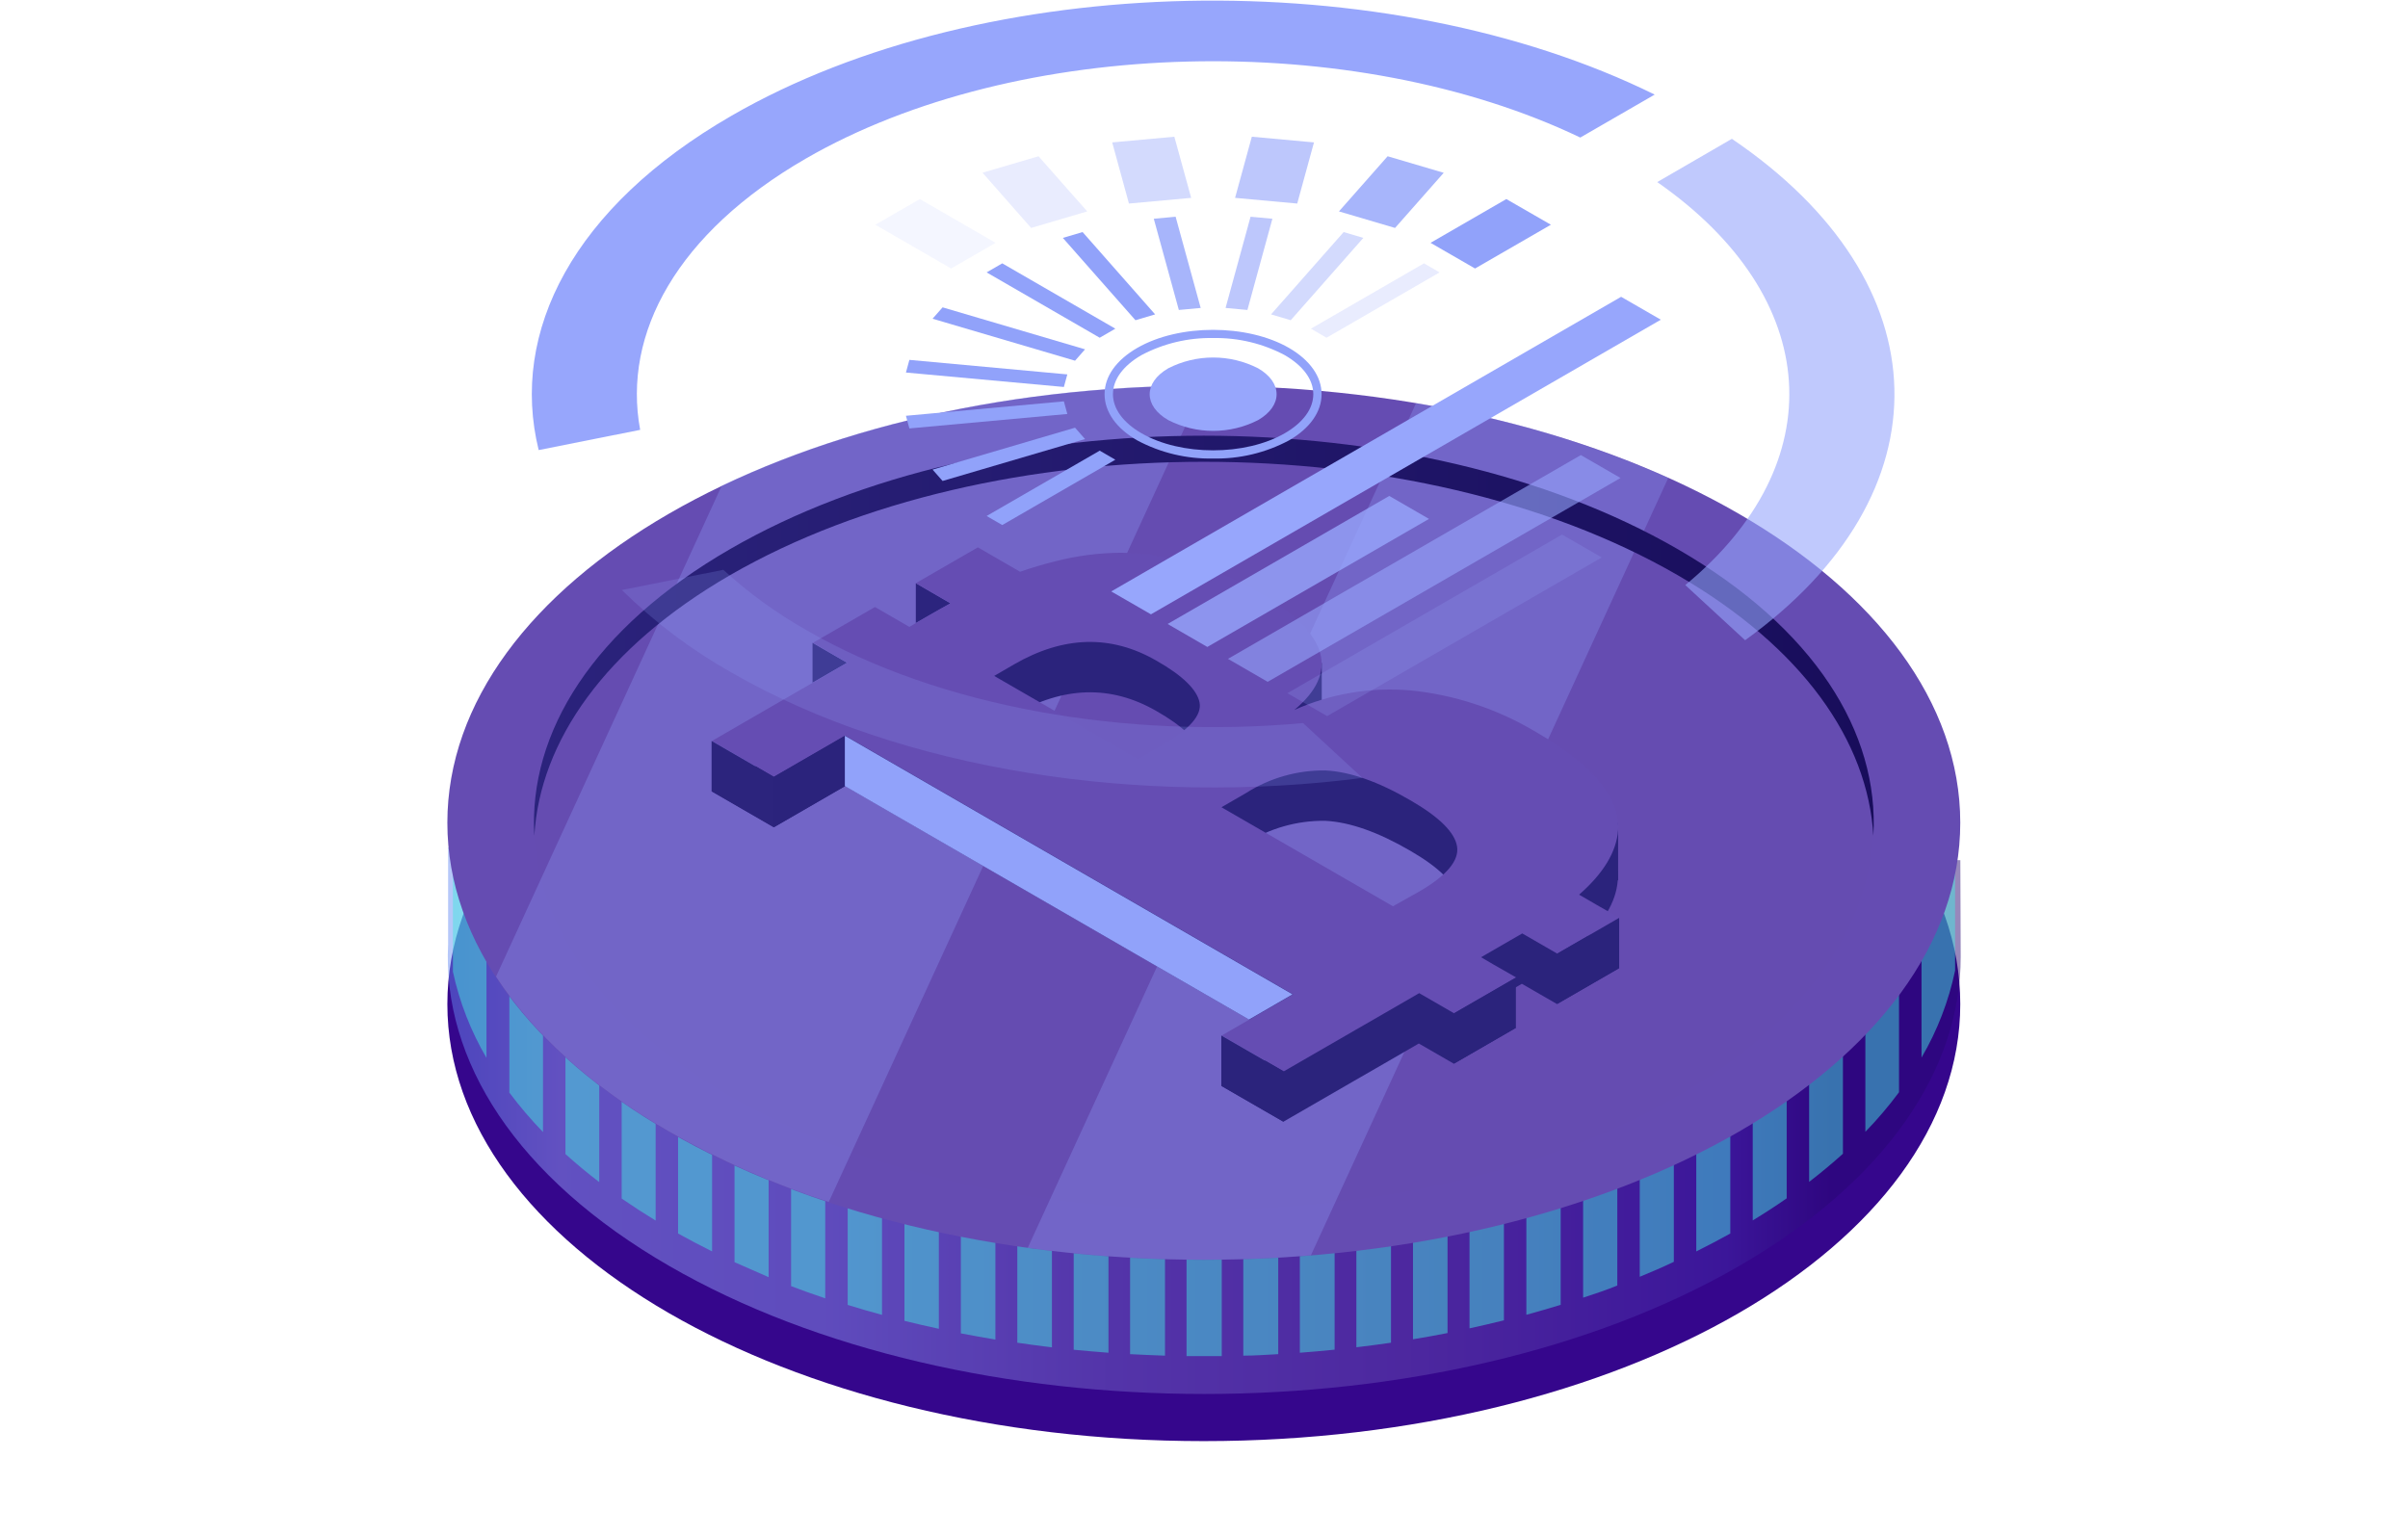 <svg width="500" height="319" viewBox="0 0 500 319" fill="none" xmlns="http://www.w3.org/2000/svg">
<path d="M249.961 299.294C336.708 299.294 407.031 258.657 407.031 208.528C407.031 158.399 336.708 117.762 249.961 117.762C163.213 117.762 92.891 158.399 92.891 208.528C92.891 258.657 163.213 299.294 249.961 299.294Z" fill="url(#paint0_linear)"/>
<path opacity="0.48" d="M407.047 178.641H403.165C396.86 162.477 382.823 147.106 361.036 134.532C299.699 99.081 200.239 99.081 138.979 134.532C118.404 146.422 104.817 160.783 97.969 175.968H93.046V196.095C91.82 220.2 107.131 244.539 138.979 262.926C200.317 298.362 299.776 298.362 361.114 262.926C391.782 245.192 407.125 221.972 407.125 198.737L407.047 178.641Z" fill="url(#paint1_linear)"/>
<path opacity="0.48" d="M403.165 170.838C402.948 170.279 402.715 169.719 402.466 169.16V155.933H394.236V154.985C392.086 152.098 389.752 149.351 387.249 146.764V155.933H382.59V142.21C380.406 140.22 378.066 138.272 375.571 136.366V155.965H370.913V132.884C368.661 131.33 366.254 129.776 363.863 128.315V155.887H359.204V125.58C356.906 124.285 354.551 123.041 352.139 121.85V155.887H347.48V119.689C345.151 118.653 342.791 117.617 340.399 116.581V155.887H335.741V124.103H328.644V155.933H323.986V132.884H316.858V155.98H312.2V141.619H305.057V155.98H300.491V150.369H293.395V155.98H206.653V150.369H199.479V155.98H194.913V141.619H187.801V155.98H183.143V132.884H176.015V155.98H171.357V124.103H164.26V155.933H159.602V116.596C157.21 117.57 154.85 118.606 152.521 119.705V155.98H147.862V121.865C145.455 123.062 143.095 124.29 140.797 125.58V155.933H136.138V128.315C133.685 129.786 131.335 131.304 129.088 132.869V155.933H124.43V136.288C121.93 138.184 119.6 140.143 117.411 142.132V155.933H112.752V146.608C110.258 149.199 107.925 151.939 105.764 154.814V155.856H97.534V168.056H94.04V201.798C95.403 208.098 97.756 214.142 101.013 219.703V198.674H105.764V226.914C107.916 229.791 110.25 232.527 112.752 235.105V198.674H117.411V239.674C119.6 241.648 121.945 243.607 124.43 245.503V198.674H129.088V248.922C131.345 250.476 133.695 251.999 136.138 253.491V198.674H140.797V256.18C143.095 257.455 145.45 258.693 147.862 259.895V198.674H152.521V262.133C154.85 263.169 157.21 264.205 159.602 265.241V198.721H164.26V267.106C166.589 267.992 168.919 268.831 171.357 269.64V198.674H176.015V271.007C178.376 271.738 180.674 272.422 183.143 273.074V198.674H187.801V274.318C190.162 274.893 192.537 275.452 194.944 275.965V198.721H199.51V276.913C201.886 277.38 204.277 277.799 206.684 278.203V198.674H211.234V278.856C213.61 279.214 216.016 279.524 218.423 279.82V198.674H222.942V280.317C225.334 280.55 227.74 280.752 230.163 280.939V198.674H234.651V281.234C237.073 281.358 239.48 281.467 241.902 281.545V198.674H246.375V281.638C248.818 281.638 251.256 281.638 253.688 281.638V198.674H258.161V281.545C260.583 281.545 262.99 281.358 265.412 281.234V198.674H269.9V280.939C272.323 280.752 274.729 280.55 277.121 280.301V198.674H281.64V279.804C284.047 279.524 286.453 279.198 288.829 278.856V198.674H293.395V278.141C295.802 277.753 298.193 277.317 300.569 276.851V198.674H305.134V275.872C307.541 275.344 309.917 274.8 312.277 274.209V198.674H316.936V273.059C319.327 272.406 321.703 271.707 324.063 270.992V198.674H328.722V269.5C331.113 268.707 333.489 267.945 335.818 266.982V198.674H340.477V265.163C342.868 264.184 345.229 263.174 347.558 262.055V198.674H352.216V259.895C354.629 258.693 356.984 257.455 359.282 256.18V198.674H363.94V253.46C366.394 251.968 368.744 250.44 370.99 248.875V198.674H375.649V245.456C378.133 243.539 380.473 241.591 382.668 239.612V198.674H387.326V235.058C389.833 232.474 392.167 229.728 394.314 226.837V198.674H398.988V219.641C402.271 214.031 404.625 207.927 405.96 201.565V170.854L403.165 170.838Z" fill="url(#paint2_linear)"/>
<path d="M249.961 261.636C336.708 261.636 407.031 220.998 407.031 170.87C407.031 120.741 336.708 80.104 249.961 80.104C163.213 80.104 92.891 120.741 92.891 170.87C92.891 220.998 163.213 261.636 249.961 261.636Z" fill="url(#paint3_linear)"/>
<path opacity="0.3" d="M250.023 80.041C214.432 80.041 178.841 86.989 149.865 100.868L103 202.824C110.64 214.558 122.581 225.547 138.902 234.981C149.434 240.983 160.554 245.889 172.086 249.621L250.023 80.041Z" fill="#91A2FA"/>
<path opacity="0.3" d="M294.03 83.74L213.406 259.149C232.889 261.797 252.602 262.318 272.197 260.703L346.407 99.236C329.679 91.857 312.078 86.65 294.03 83.74Z" fill="#91A2FA"/>
<g opacity="0.05">
<path opacity="0.05" d="M249.961 251.253C326.786 251.253 389.065 215.264 389.065 170.87C389.065 126.475 326.786 90.486 249.961 90.486C173.136 90.486 110.857 126.475 110.857 170.87C110.857 215.264 173.136 251.253 249.961 251.253Z" fill="url(#paint4_linear)"/>
<g opacity="0.05">
<path opacity="0.05" d="M1.491 170.528L0 169.657L242.337 29.623L243.828 30.493L1.491 170.528Z" fill="#91A2FA"/>
<path opacity="0.05" d="M5.761 172.983L4.27 172.128L246.607 32.093L248.098 32.948L5.761 172.983Z" fill="#91A2FA"/>
<path opacity="0.05" d="M10.032 175.455L8.541 174.6L250.878 34.565L252.369 35.42L10.032 175.455Z" fill="#91A2FA"/>
<path opacity="0.05" d="M14.302 177.926L12.811 177.071L255.148 37.036L256.639 37.891L14.302 177.926Z" fill="#91A2FA"/>
<path opacity="0.05" d="M18.572 180.397L17.081 179.527L259.418 39.492L260.909 40.362L18.572 180.397Z" fill="#91A2FA"/>
<path opacity="0.05" d="M22.842 182.852L21.352 181.998L263.688 41.963L265.179 42.818L22.842 182.852Z" fill="#91A2FA"/>
<path opacity="0.05" d="M27.113 185.323L25.622 184.469L267.959 44.434L269.434 45.289L27.113 185.323Z" fill="#91A2FA"/>
<path opacity="0.05" d="M31.383 187.795L29.893 186.94L272.229 46.906L273.705 47.76L31.383 187.795Z" fill="#91A2FA"/>
<path opacity="0.05" d="M35.653 190.267L34.163 189.396L276.499 49.362L277.975 50.217L35.653 190.267Z" fill="#91A2FA"/>
<path opacity="0.05" d="M39.924 192.722L38.433 191.867L280.77 51.833L282.245 52.688L39.924 192.722Z" fill="#91A2FA"/>
<path opacity="0.05" d="M44.178 195.193L42.703 194.338L285.04 54.303L286.515 55.158L44.178 195.193Z" fill="#91A2FA"/>
<path opacity="0.05" d="M48.449 197.664L46.974 196.809L289.311 56.775L290.786 57.63L48.449 197.664Z" fill="#91A2FA"/>
<path opacity="0.05" d="M52.719 200.12L51.244 199.265L293.581 59.23L295.056 60.085L52.719 200.12Z" fill="#91A2FA"/>
<path opacity="0.05" d="M56.99 202.591L55.515 201.736L297.852 61.702L299.327 62.556L56.99 202.591Z" fill="#91A2FA"/>
<path opacity="0.05" d="M61.26 205.062L59.785 204.207L302.122 64.173L303.597 65.027L61.26 205.062Z" fill="#91A2FA"/>
<path opacity="0.05" d="M65.531 207.533L64.04 206.678L306.377 66.628L307.868 67.499L65.531 207.533Z" fill="#91A2FA"/>
<path opacity="0.05" d="M69.801 210.005L68.31 209.134L310.647 69.1L312.138 69.955L69.801 210.005Z" fill="#91A2FA"/>
<path opacity="0.05" d="M74.071 212.461L72.581 211.606L314.917 71.571L316.408 72.426L74.071 212.461Z" fill="#91A2FA"/>
<path opacity="0.05" d="M78.341 214.932L76.851 214.077L319.187 74.042L320.678 74.897L78.341 214.932Z" fill="#91A2FA"/>
<path opacity="0.05" d="M82.612 217.403L81.121 216.532L323.458 76.498L324.949 77.368L82.612 217.403Z" fill="#91A2FA"/>
<path opacity="0.05" d="M86.882 219.858L85.392 219.003L327.728 78.969L329.219 79.824L86.882 219.858Z" fill="#91A2FA"/>
<path opacity="0.05" d="M91.152 222.329L89.662 221.475L331.998 81.44L333.489 82.295L91.152 222.329Z" fill="#91A2FA"/>
<path opacity="0.05" d="M95.423 224.801L93.932 223.946L336.269 83.912L337.76 84.766L95.423 224.801Z" fill="#91A2FA"/>
<path opacity="0.05" d="M99.693 227.272L98.202 226.417L340.539 86.367L342.03 87.237L99.693 227.272Z" fill="#91A2FA"/>
<path opacity="0.05" d="M103.963 229.727L102.473 228.872L344.81 88.838L346.3 89.693L103.963 229.727Z" fill="#91A2FA"/>
<path opacity="0.05" d="M108.234 232.198L106.743 231.343L349.08 91.309L350.555 92.164L108.234 232.198Z" fill="#91A2FA"/>
<path opacity="0.05" d="M112.504 234.67L111.014 233.815L353.351 93.78L354.826 94.635L112.504 234.67Z" fill="#91A2FA"/>
<path opacity="0.05" d="M116.759 237.141L115.284 236.271L357.621 96.236L359.096 97.106L116.759 237.141Z" fill="#91A2FA"/>
<path opacity="0.05" d="M121.029 239.597L119.554 238.742L361.891 98.707L363.366 99.562L121.029 239.597Z" fill="#91A2FA"/>
<path opacity="0.05" d="M125.299 242.067L123.824 241.213L366.161 101.178L367.636 102.033L125.299 242.067Z" fill="#91A2FA"/>
<path opacity="0.05" d="M129.57 244.538L128.095 243.684L370.432 103.649L371.907 104.504L129.57 244.538Z" fill="#91A2FA"/>
<path opacity="0.05" d="M133.84 247.01L132.365 246.14L374.702 106.105L376.177 106.96L133.84 247.01Z" fill="#91A2FA"/>
<path opacity="0.05" d="M138.11 249.466L136.635 248.611L378.957 108.576L380.447 109.431L138.11 249.466Z" fill="#91A2FA"/>
<path opacity="0.05" d="M142.38 251.937L140.905 251.082L383.242 111.048L384.717 111.903L142.38 251.937Z" fill="#91A2FA"/>
<path opacity="0.05" d="M146.651 254.408L145.176 253.554L387.497 113.504L388.988 114.374L146.651 254.408Z" fill="#91A2FA"/>
<path opacity="0.05" d="M150.921 256.879L149.446 256.009L391.768 115.975L393.258 116.845L150.921 256.879Z" fill="#91A2FA"/>
<path opacity="0.05" d="M155.192 259.335L153.701 258.48L396.038 118.446L397.529 119.3L155.192 259.335Z" fill="#91A2FA"/>
<path opacity="0.05" d="M159.462 261.807L157.972 260.952L400.309 120.917L401.799 121.772L159.462 261.807Z" fill="#91A2FA"/>
<path opacity="0.05" d="M163.733 264.277L162.242 263.423L404.579 123.373L406.07 124.243L163.733 264.277Z" fill="#91A2FA"/>
<path opacity="0.05" d="M168.002 266.749L166.512 265.878L408.849 125.844L410.339 126.714L168.002 266.749Z" fill="#91A2FA"/>
<path opacity="0.05" d="M172.273 269.204L170.782 268.349L413.119 128.315L414.61 129.17L172.273 269.204Z" fill="#91A2FA"/>
<path opacity="0.05" d="M176.544 271.675L175.054 270.82L417.391 130.786L418.881 131.641L176.544 271.675Z" fill="#91A2FA"/>
<path opacity="0.05" d="M180.814 274.147L179.323 273.292L421.66 133.258L423.151 134.113L180.814 274.147Z" fill="#91A2FA"/>
<path opacity="0.05" d="M185.084 276.618L183.594 275.748L425.931 135.714L427.421 136.568L185.084 276.618Z" fill="#91A2FA"/>
<path opacity="0.05" d="M189.355 279.074L187.864 278.219L430.201 138.185L431.692 139.039L189.355 279.074Z" fill="#91A2FA"/>
<path opacity="0.05" d="M193.626 281.545L192.135 280.69L434.472 140.656L435.962 141.51L193.626 281.545Z" fill="#91A2FA"/>
<path opacity="0.05" d="M197.895 284.016L196.404 283.161L438.741 143.111L440.232 143.982L197.895 284.016Z" fill="#91A2FA"/>
<path opacity="0.05" d="M202.166 286.471L200.675 285.616L443.012 145.582L444.487 146.437L202.166 286.471Z" fill="#91A2FA"/>
<path opacity="0.05" d="M206.436 288.943L204.945 288.088L447.282 148.054L448.757 148.909L206.436 288.943Z" fill="#91A2FA"/>
<path opacity="0.05" d="M210.69 291.414L209.215 290.559L451.552 150.525L453.027 151.38L210.69 291.414Z" fill="#91A2FA"/>
<path opacity="0.05" d="M214.961 293.886L213.485 293.031L455.822 152.981L457.297 153.851L214.961 293.886Z" fill="#91A2FA"/>
<path opacity="0.05" d="M219.232 296.341L217.757 295.486L460.094 155.452L461.569 156.306L219.232 296.341Z" fill="#91A2FA"/>
<path opacity="0.05" d="M223.503 298.812L222.027 297.957L464.364 157.923L465.839 158.777L223.503 298.812Z" fill="#91A2FA"/>
<path opacity="0.05" d="M227.772 301.284L226.297 300.429L468.634 160.395L470.109 161.249L227.772 301.284Z" fill="#91A2FA"/>
<path opacity="0.05" d="M232.042 303.755L230.551 302.885L472.888 162.85L474.378 163.721L232.042 303.755Z" fill="#91A2FA"/>
<path opacity="0.05" d="M236.312 306.211L234.821 305.356L477.158 165.321L478.649 166.176L236.312 306.211Z" fill="#91A2FA"/>
<path opacity="0.05" d="M240.583 308.681L239.092 307.826L481.429 167.792L482.919 168.647L240.583 308.681Z" fill="#91A2FA"/>
<path opacity="0.05" d="M244.852 311.153L243.361 310.298L485.698 170.263L487.189 171.118L244.852 311.153Z" fill="#91A2FA"/>
<path opacity="0.05" d="M249.123 313.623L247.632 312.753L489.969 172.718L491.459 173.589L249.123 313.623Z" fill="#91A2FA"/>
<path opacity="0.05" d="M253.393 316.08L251.902 315.225L494.239 175.191L495.73 176.045L253.393 316.08Z" fill="#91A2FA"/>
<path opacity="0.05" d="M257.663 318.551L256.172 317.696L498.509 177.662L499.999 178.516L257.663 318.551Z" fill="#91A2FA"/>
</g>
</g>
<path d="M151.605 119.441C205.954 88.061 294 88.061 348.334 119.441C374.298 134.455 387.839 153.913 388.988 173.574C390.23 152.111 376.689 130.414 348.334 114.032C293.985 82.637 205.923 82.637 151.605 114.032C123.25 130.414 109.678 152.111 110.951 173.574C112.1 153.913 125.688 134.439 151.605 119.441Z" fill="url(#paint5_linear)"/>
<path d="M292.96 153.851C284.677 153.116 276.343 154.512 268.751 157.907C278.068 150.136 275.92 142.194 262.307 134.081L261.297 133.491C256.882 130.858 252.142 128.815 247.198 127.414C242.518 126.049 237.676 125.322 232.803 125.253C228.15 125.283 223.518 125.889 219.013 127.056C216.498 127.699 214.096 128.414 211.808 129.201L203.05 124.134L190.162 131.579L197.367 135.76C196.093 136.444 194.805 137.159 193.485 137.92L188.826 140.656L181.683 136.521L168.794 143.966L175.938 148.1L167.04 153.245L163.561 155.265L162.614 155.794L147.831 164.342L160.72 171.802L175.503 163.254L268.394 216.967L253.595 225.516L266.484 232.96L281.282 224.412L285.708 221.863L294.606 216.719L301.873 220.915L314.762 213.47L310.103 210.813L307.448 209.258L316.004 204.316L323.271 208.512L336.16 201.068L331.501 198.41L327.806 196.265C332.883 191.836 335.57 187.36 335.912 182.852C336.284 176.117 330.694 169.383 319.141 162.648L318.364 162.181C310.589 157.617 301.926 154.776 292.96 153.851ZM206.435 150.836L210.581 148.427C220.851 142.5 230.686 142.241 240.086 147.65C245.583 150.758 248.564 153.726 249.076 156.353C249.589 158.98 247.011 161.933 241.312 165.197L236.297 168.087L206.435 150.836ZM289.233 198.674L253.564 178.112L258.72 175.128C263.621 172.02 269.316 170.401 275.118 170.465C280.232 170.714 286.133 172.786 292.82 176.682C298.783 180.133 302.003 183.319 302.479 186.241C302.96 189.162 300.351 192.271 294.715 195.566L289.233 198.674Z" fill="url(#paint6_linear)"/>
<path d="M168.717 133.506V141.775L175.86 137.641L168.717 133.506Z" fill="url(#paint7_linear)"/>
<path d="M190.161 121.119V129.388L197.366 125.3L190.161 121.119Z" fill="url(#paint8_linear)"/>
<path d="M274.45 137.656V147.478L267.99 143.515L274.45 137.656Z" fill="url(#paint9_linear)"/>
<path d="M335.99 170.87V182.868L326.3 176.869L335.99 170.87Z" fill="url(#paint10_linear)"/>
<path d="M292.96 143.391C284.677 142.657 276.343 144.053 268.751 147.448C278.068 139.677 275.92 131.73 262.307 123.606L261.297 123.031C256.882 120.399 252.142 118.356 247.198 116.954C242.52 115.582 237.677 114.855 232.803 114.794C228.15 114.824 223.518 115.429 219.013 116.597C216.498 117.229 214.096 117.944 211.808 118.742L203.05 113.675L190.162 121.119L197.367 125.3C196.093 125.984 194.805 126.699 193.485 127.461L188.826 130.196L181.683 126.062L168.794 133.507L175.938 137.641L167.04 142.785L163.561 144.79L162.614 145.334L147.831 153.882L160.72 161.342L175.503 152.794L268.472 206.508L253.673 215.056L266.562 222.501L281.36 213.953L285.786 211.404L294.684 206.259L301.951 210.456L314.839 203.011L310.181 200.353L307.526 198.799L316.082 193.857L323.349 198.053L336.238 190.608L331.579 187.951L327.883 185.806C332.961 181.376 335.648 176.9 335.989 172.393C336.362 165.658 330.772 158.923 319.218 152.188L318.442 151.737C310.648 147.15 301.956 144.303 292.96 143.391ZM206.435 140.376L210.581 137.967C220.851 132.04 230.686 131.781 240.086 137.19C245.583 140.298 248.564 143.267 249.077 145.894C249.589 148.52 247.011 151.473 241.312 154.737L236.297 157.628L206.435 140.376ZM289.233 188.215L253.626 167.653L258.782 164.668C263.683 161.561 269.378 159.941 275.18 160.006C280.294 160.255 286.195 162.327 292.882 166.223C298.845 169.673 302.065 172.859 302.541 175.781C303.022 178.703 300.414 181.811 294.777 185.106L289.233 188.215Z" fill="url(#paint11_linear)"/>
<path d="M336.206 190.623V201.083L323.317 208.528V198.068L336.206 190.623Z" fill="url(#paint12_linear)"/>
<path d="M314.762 203.011V213.471L301.873 220.915V210.455L314.762 203.011Z" fill="url(#paint13_linear)"/>
<path d="M266.498 222.501V232.961L253.594 225.516V215.056L266.498 222.501Z" fill="url(#paint14_linear)"/>
<path d="M147.754 153.882V164.357L160.643 171.802V161.342L147.754 153.882Z" fill="url(#paint15_linear)"/>
<path d="M175.425 163.254V152.794L160.642 161.342V171.802L175.425 163.254Z" fill="url(#paint16_linear)"/>
<path d="M175.424 152.794V163.254L259.34 211.745L268.393 206.508L175.424 152.794Z" fill="url(#paint17_linear)"/>
<path d="M251.887 95.226C246.404 95.34 240.983 94.045 236.141 91.465C231.762 88.947 229.355 85.528 229.355 81.86C229.355 78.192 231.762 74.788 236.141 72.255C244.822 67.25 258.953 67.25 267.649 72.255C272.012 74.788 274.419 78.207 274.419 81.86C274.419 85.512 272.012 88.947 267.649 91.465C262.802 94.045 257.376 95.34 251.887 95.226ZM251.887 70.203C246.702 70.108 241.578 71.332 236.995 73.762C233.191 75.969 231.095 78.844 231.095 81.86C231.095 84.875 233.191 87.766 237.011 89.973C245.21 94.713 258.564 94.713 266.779 89.973C270.583 87.766 272.695 84.89 272.695 81.86C272.695 78.829 270.583 75.969 266.779 73.762C262.197 71.33 257.072 70.106 251.887 70.203Z" fill="#91A2FA"/>
<path d="M261.22 87.253C258.334 88.722 255.142 89.487 251.903 89.487C248.665 89.487 245.473 88.722 242.586 87.253C237.431 84.284 237.431 79.482 242.586 76.482C245.473 75.014 248.665 74.248 251.903 74.248C255.142 74.248 258.334 75.014 261.22 76.482C266.36 79.451 266.36 84.284 261.22 87.253Z" fill="#97A6FC"/>
<path d="M306.282 55.764L297.043 50.433L312.773 41.341L322.028 46.672L306.282 55.764Z" fill="#91A2FA"/>
<path opacity="0.8" d="M289.667 47.341L278.021 43.906L288.13 32.452L299.776 35.886L289.667 47.341Z" fill="#91A2FA"/>
<path opacity="0.6" d="M269.357 42.274L256.453 41.093L259.931 28.395L272.836 29.576L269.357 42.274Z" fill="#91A2FA"/>
<path opacity="0.4" d="M247.337 41.093L234.417 42.274L230.938 29.576L243.843 28.395L247.337 41.093Z" fill="#91A2FA"/>
<path opacity="0.2" d="M225.753 43.906L214.106 47.341L204.013 35.871L215.643 32.452L225.753 43.906Z" fill="#91A2FA"/>
<path opacity="0.1" d="M206.73 50.433L197.49 55.764L181.76 46.672L190.999 41.341L206.73 50.433Z" fill="#91A2FA"/>
<path opacity="0.2" d="M275.444 70.141L272.198 68.26L295.677 54.692L298.923 56.572L275.444 70.141Z" fill="#91A2FA"/>
<path opacity="0.4" d="M268.006 66.504L263.922 65.292L279 48.195L283.084 49.408L268.006 66.504Z" fill="#91A2FA"/>
<path opacity="0.6" d="M259.015 64.375L254.48 63.955L259.667 45.01L264.201 45.429L259.015 64.375Z" fill="#91A2FA"/>
<path opacity="0.8" d="M249.31 63.955L244.775 64.375L239.573 45.429L244.108 45.01L249.31 63.955Z" fill="#91A2FA"/>
<path d="M239.853 65.292L235.769 66.504L220.69 49.408L224.79 48.195L239.853 65.292Z" fill="#91A2FA"/>
<path d="M231.591 68.26L228.345 70.141L204.866 56.572L208.112 54.692L231.591 68.26Z" fill="#91A2FA"/>
<path d="M225.302 72.55L223.221 74.912L193.64 66.193L195.72 63.831L225.302 72.55Z" fill="#91A2FA"/>
<path d="M221.621 77.756L220.906 80.368L188.11 77.368L188.825 74.741L221.621 77.756Z" fill="#91A2FA"/>
<path d="M220.906 83.352L221.621 85.978L188.825 88.978L188.11 86.351L220.906 83.352Z" fill="#91A2FA"/>
<path d="M223.221 88.823L225.302 91.185L195.72 99.888L193.64 97.526L223.221 88.823Z" fill="#91A2FA"/>
<path d="M228.345 93.594L231.591 95.475L208.112 109.043L204.866 107.162L228.345 93.594Z" fill="#91A2FA"/>
<path opacity="0.6" d="M344.11 37.813C378.63 61.872 380.556 96.267 349.934 121.507L362.356 132.962C404.609 102.53 403.677 58.717 359.608 28.83L344.11 37.813Z" fill="#97A6FC"/>
<path opacity="0.2" d="M270.568 150.168C234.061 153.478 195.395 147.059 167.273 130.771C161.132 127.279 155.403 123.109 150.192 118.338L129.12 122.534C135.899 129.206 143.527 134.954 151.807 139.63C187.382 160.177 237.213 167.482 282.898 161.56L270.568 150.168Z" fill="#91A2FA"/>
<path d="M111.852 93.47L132.924 89.273C129.197 69.193 140.688 48.351 167.273 32.964C211.311 7.522 281.112 6.061 328.132 28.566L343.583 19.645C288.006 -7.771 204.401 -6.311 151.853 24.059C119.103 42.974 105.78 68.867 111.852 93.47Z" fill="#97A6FC"/>
<path d="M238.983 127.585L230.737 122.829L336.61 61.64L344.856 66.396L238.983 127.585Z" fill="#97A6FC"/>
<path opacity="0.8" d="M250.691 134.361L242.445 129.59L288.472 102.997L296.717 107.768L250.691 134.361Z" fill="#97A6FC"/>
<path opacity="0.6" d="M263.223 141.604L254.978 136.832L328.241 94.511L336.486 99.267L263.223 141.604Z" fill="#97A6FC"/>
<path opacity="0.2" d="M275.568 148.722L267.307 143.966L324.343 111.017L332.588 115.773L275.568 148.722Z" fill="#97A6FC"/>
<defs>
<linearGradient id="paint0_linear" x1="99873" y1="-16361.8" x2="118835" y2="14425.1" gradientUnits="userSpaceOnUse">
<stop stop-color="#35068C"/>
<stop offset="0.02" stop-color="#40DDDA"/>
<stop offset="0.09" stop-color="#3AAEC0"/>
<stop offset="0.17" stop-color="#3484A9"/>
<stop offset="0.26" stop-color="#2F6195"/>
<stop offset="0.35" stop-color="#2B4486"/>
<stop offset="0.44" stop-color="#282E79"/>
<stop offset="0.54" stop-color="#261E71"/>
<stop offset="0.66" stop-color="#24156C"/>
<stop offset="0.82" stop-color="#24126A"/>
</linearGradient>
<linearGradient id="paint1_linear" x1="69.179" y1="198.675" x2="380.214" y2="198.675" gradientUnits="userSpaceOnUse">
<stop stop-color="#3671E9"/>
<stop offset="0.15" stop-color="#91A2FA"/>
<stop offset="0.33" stop-color="#8B97F1"/>
<stop offset="0.52" stop-color="#7366C8"/>
<stop offset="0.72" stop-color="#654CB3"/>
<stop offset="0.93" stop-color="#4127A7"/>
<stop offset="1" stop-color="#260672"/>
</linearGradient>
<linearGradient id="paint2_linear" x1="22121.8" y1="44949.4" x2="84777.2" y2="44949.4" gradientUnits="userSpaceOnUse">
<stop stop-color="#42E8E0"/>
<stop offset="0.15" stop-color="#43E3E0"/>
<stop offset="0.33" stop-color="#45D5DF"/>
<stop offset="0.52" stop-color="#49BDDD"/>
<stop offset="0.72" stop-color="#4E9CDB"/>
<stop offset="0.93" stop-color="#5472D8"/>
<stop offset="1" stop-color="#5761D7"/>
</linearGradient>
<linearGradient id="paint3_linear" x1="102608" y1="-22405.8" x2="121570" y2="8381.16" gradientUnits="userSpaceOnUse">
<stop stop-color="#654CB2"/>
<stop offset="0.02" stop-color="#40DDDA"/>
<stop offset="0.09" stop-color="#3AAEC0"/>
<stop offset="0.17" stop-color="#3484A9"/>
<stop offset="0.26" stop-color="#2F6195"/>
<stop offset="0.35" stop-color="#2B4486"/>
<stop offset="0.44" stop-color="#282E79"/>
<stop offset="0.54" stop-color="#261E71"/>
<stop offset="0.66" stop-color="#24156C"/>
<stop offset="0.82" stop-color="#24126A"/>
</linearGradient>
<linearGradient id="paint4_linear" x1="225.442" y1="48.227" x2="303.293" y2="436.924" gradientUnits="userSpaceOnUse">
<stop stop-color="#42E8E0"/>
<stop offset="0.02" stop-color="#40DDDA"/>
<stop offset="0.09" stop-color="#3AAEC0"/>
<stop offset="0.17" stop-color="#3484A9"/>
<stop offset="0.26" stop-color="#2F6195"/>
<stop offset="0.35" stop-color="#2B4486"/>
<stop offset="0.44" stop-color="#282E79"/>
<stop offset="0.54" stop-color="#261E71"/>
<stop offset="0.66" stop-color="#24156C"/>
<stop offset="0.82" stop-color="#24126A"/>
</linearGradient>
<linearGradient id="paint5_linear" x1="110.873" y1="132.03" x2="389.065" y2="132.03" gradientUnits="userSpaceOnUse">
<stop stop-color="#2B237C"/>
<stop offset="1" stop-color="#180D5B"/>
</linearGradient>
<linearGradient id="paint6_linear" x1="19961.9" y1="28242.6" x2="42817.5" y2="28242.6" gradientUnits="userSpaceOnUse">
<stop stop-color="#2B237C"/>
<stop offset="1" stop-color="#180D5B"/>
</linearGradient>
<linearGradient id="paint7_linear" x1="1030.96" y1="2021.27" x2="1035.07" y2="2080.98" gradientUnits="userSpaceOnUse">
<stop stop-color="#2B237D"/>
<stop offset="0.02" stop-color="#40DDDA"/>
<stop offset="0.09" stop-color="#3AAEC0"/>
<stop offset="0.17" stop-color="#3484A9"/>
<stop offset="0.26" stop-color="#2F6195"/>
<stop offset="0.35" stop-color="#2B4486"/>
<stop offset="0.44" stop-color="#282E79"/>
<stop offset="0.54" stop-color="#261E71"/>
<stop offset="0.66" stop-color="#24156C"/>
<stop offset="0.82" stop-color="#24126A"/>
</linearGradient>
<linearGradient id="paint8_linear" x1="1159.55" y1="1942.98" x2="1163.53" y2="2002.7" gradientUnits="userSpaceOnUse">
<stop stop-color="#2C247E"/>
<stop offset="0.02" stop-color="#40DDDA"/>
<stop offset="0.09" stop-color="#3AAEC0"/>
<stop offset="0.17" stop-color="#3484A9"/>
<stop offset="0.26" stop-color="#2F6195"/>
<stop offset="0.35" stop-color="#2B4486"/>
<stop offset="0.44" stop-color="#282E79"/>
<stop offset="0.54" stop-color="#261E71"/>
<stop offset="0.66" stop-color="#24156C"/>
<stop offset="0.82" stop-color="#24126A"/>
</linearGradient>
<linearGradient id="paint9_linear" x1="1460.15" y1="2407.07" x2="1467.74" y2="2491.26" gradientUnits="userSpaceOnUse">
<stop stop-color="#2B237C"/>
<stop offset="1" stop-color="#180D5B"/>
</linearGradient>
<linearGradient id="paint10_linear" x1="2463.47" y1="3243.33" x2="2547.26" y2="3257.55" gradientUnits="userSpaceOnUse">
<stop stop-color="#2B237C"/>
<stop offset="1" stop-color="#180D5B"/>
</linearGradient>
<linearGradient id="paint11_linear" x1="20942.3" y1="26125.2" x2="90706.6" y2="51436.8" gradientUnits="userSpaceOnUse">
<stop stop-color="#654DB3"/>
<stop offset="0.09" stop-color="#40DDDA"/>
<stop offset="0.09" stop-color="#E9E9FE"/>
<stop offset="0.17" stop-color="#654DB3"/>
<stop offset="0.26" stop-color="#2F6195"/>
<stop offset="0.35" stop-color="#2B4486"/>
<stop offset="0.44" stop-color="#282E79"/>
<stop offset="0.54" stop-color="#261E71"/>
<stop offset="0.66" stop-color="#24156C"/>
<stop offset="0.82" stop-color="#24126A"/>
</linearGradient>
<linearGradient id="paint12_linear" x1="3137.8" y1="5043.83" x2="3276.46" y2="5064.76" gradientUnits="userSpaceOnUse">
<stop stop-color="#2B237C"/>
<stop offset="1" stop-color="#180D5B"/>
</linearGradient>
<linearGradient id="paint13_linear" x1="2938.49" y1="5198.92" x2="3077.15" y2="5219.85" gradientUnits="userSpaceOnUse">
<stop stop-color="#2B237C"/>
<stop offset="1" stop-color="#180D5B"/>
</linearGradient>
<linearGradient id="paint14_linear" x1="2480.2" y1="5346.32" x2="2651.03" y2="5372.14" gradientUnits="userSpaceOnUse">
<stop stop-color="#2B237C"/>
<stop offset="1" stop-color="#180D5B"/>
</linearGradient>
<linearGradient id="paint15_linear" x1="1550.94" y1="4456.31" x2="1575.03" y2="4748.35" gradientUnits="userSpaceOnUse">
<stop stop-color="#2C247D"/>
<stop offset="0.02" stop-color="#40DDDA"/>
<stop offset="0.09" stop-color="#3AAEC0"/>
<stop offset="0.17" stop-color="#3484A9"/>
<stop offset="0.26" stop-color="#2F6195"/>
<stop offset="0.35" stop-color="#2B4486"/>
<stop offset="0.44" stop-color="#282E79"/>
<stop offset="0.54" stop-color="#261E71"/>
<stop offset="0.66" stop-color="#24156C"/>
<stop offset="0.82" stop-color="#24126A"/>
</linearGradient>
<linearGradient id="paint16_linear" x1="1902.09" y1="4714.14" x2="1925.01" y2="5015.3" gradientUnits="userSpaceOnUse">
<stop stop-color="#2B237C"/>
<stop offset="1" stop-color="#180D5B"/>
</linearGradient>
<linearGradient id="paint17_linear" x1="14232.3" y1="13863.1" x2="14356.3" y2="17170.1" gradientUnits="userSpaceOnUse">
<stop stop-color="#91A2FA"/>
<stop offset="0.02" stop-color="#91A2FA"/>
<stop offset="0.02" stop-color="#654DB3"/>
<stop offset="0.09" stop-color="#654DB3"/>
<stop offset="0.17" stop-color="#654DB3"/>
<stop offset="0.26" stop-color="#654CB3"/>
<stop offset="0.35" stop-color="#35068C"/>
<stop offset="0.44" stop-color="#35068C"/>
<stop offset="0.54" stop-color="#35068C"/>
<stop offset="0.66" stop-color="#35068C"/>
<stop offset="0.82" stop-color="#35068C"/>
</linearGradient>
</defs>
</svg>
